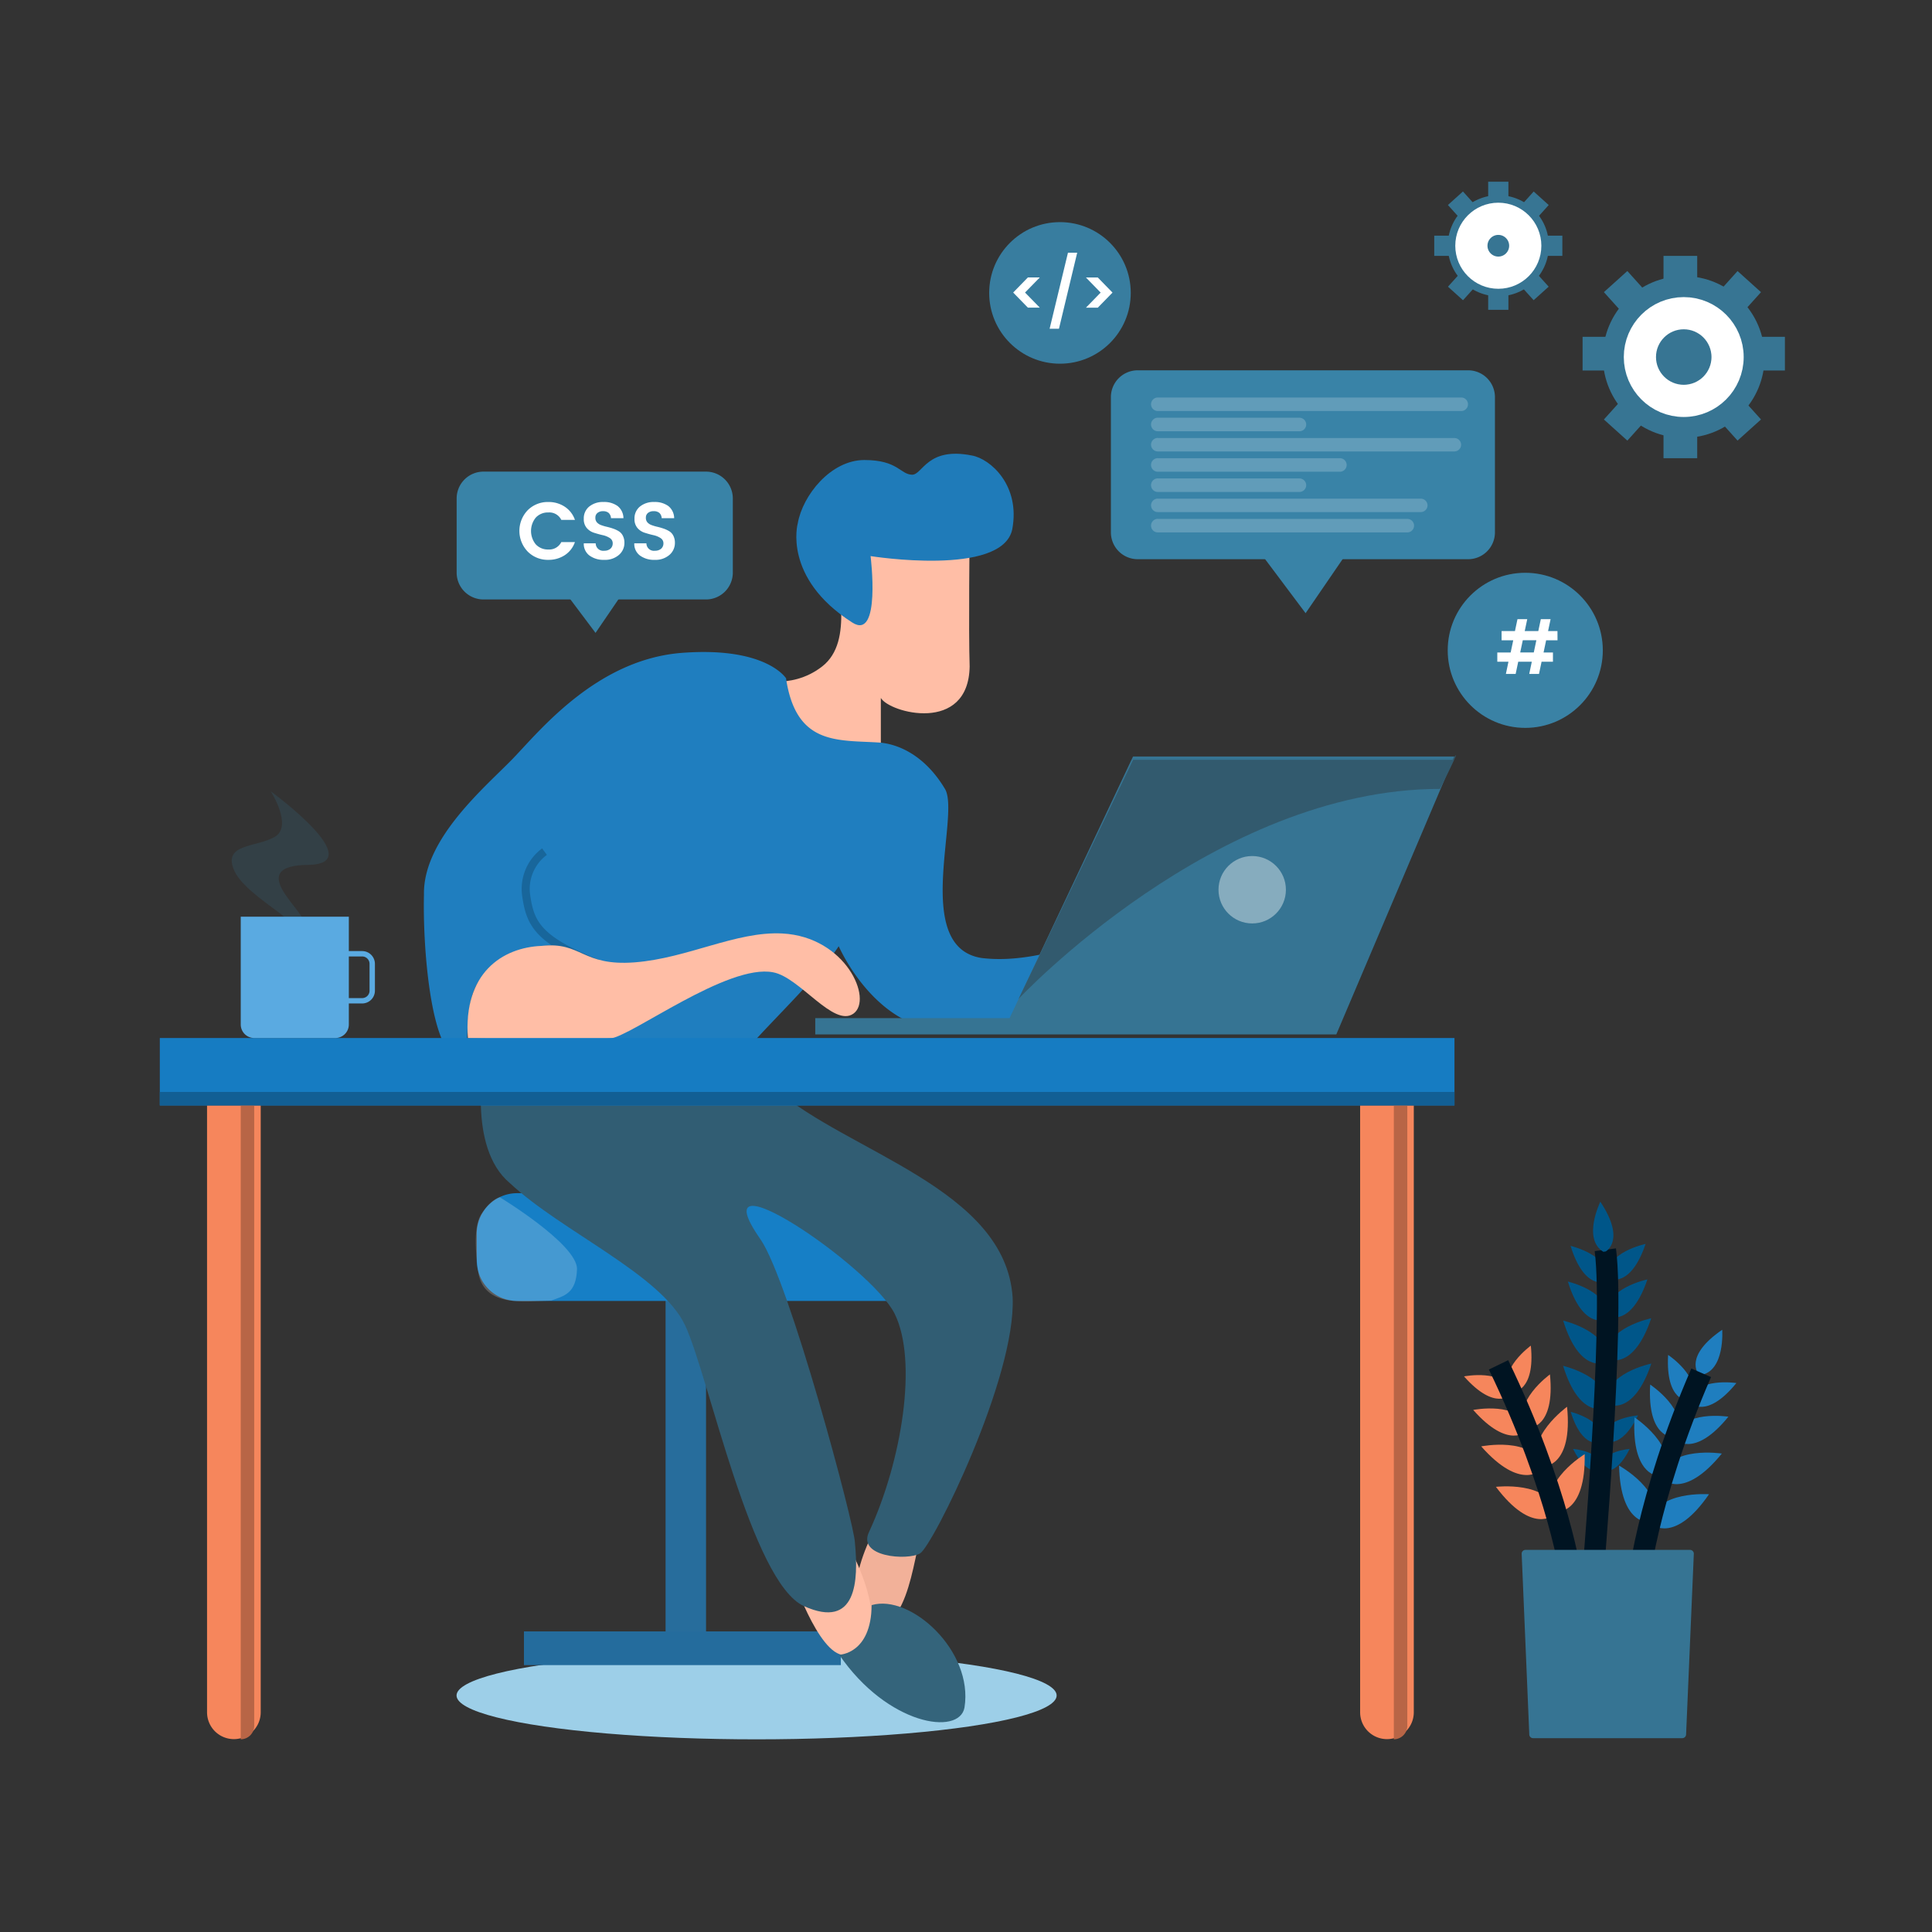 <svg id="SvgjsSvg1311" xmlns="http://www.w3.org/2000/svg" viewBox="0 0 360 360"><rect x="0" y="0" width="360" height="360" fill="#333333" stroke="none"/><defs><style>.cls-1{fill:#9dcfe8;}.cls-2{fill:#276d9c;}.cls-3{fill:#167fc6;}.cls-15,.cls-21,.cls-4{fill:#fff;}.cls-25,.cls-4{opacity:0.2;}.cls-15,.cls-25,.cls-4{isolation:isolate;}.cls-5{fill:#246c9d;}.cls-6{fill:#ffbea6;}.cls-7{fill:#1f7ebf;}.cls-8{fill:#f2b199;}.cls-9{fill:#315d73;}.cls-10{fill:#34647b;}.cls-11,.cls-24,.cls-26,.cls-27,.cls-31{fill:none;}.cls-11{stroke:#18669b;stroke-width:1.5px;}.cls-12{fill:#1f7bb9;}.cls-13{fill:#3983a7;}.cls-14,.cls-25{fill:#367493;}.cls-15{opacity:0.4;}.cls-16{fill:#325a6e;}.cls-17{fill:#167cc2;}.cls-18{fill:#f6865c;}.cls-19{fill:#b86546;}.cls-20{fill:#125f94;}.cls-22{fill:#3a82a5;}.cls-23{fill:#377593;}.cls-24{stroke:#fff;stroke-width:6px;}.cls-27{stroke:#5aaae1;}.cls-28{fill:#5aaae1;}.cls-29{fill:#387d9f;}.cls-30{fill:#005689;}.cls-31{stroke:#001422;stroke-miterlimit:10;stroke-width:4px;}</style></defs><title>Artboard 1</title><g id="SvgjsG1313"><ellipse class="cls-1" cx="140.98" cy="315.93" rx="55.91" ry="8.17"/><rect class="cls-2" x="124.02" y="237.4" width="7.54" height="70.36"/><path class="cls-3" d="M96.37,222.33h72.87a7.54,7.54,0,0,1,7.54,7.54v5a7.54,7.54,0,0,1-7.54,7.54H96.37a7.54,7.54,0,0,1-7.54-7.54v-5A7.54,7.54,0,0,1,96.37,222.33Z"/><path class="cls-4" d="M93.15,223.1s14.35,8.7,14.37,13.35c-.15,4.64-2.42,5-4.79,5.89-4.63.09-12.58,1.46-13.62-5.32-.49-3.45-1-8.85.8-11.11C91.63,223.32,93.15,223.1,93.15,223.1Z"/><rect class="cls-5" x="97.63" y="303.99" width="59.05" height="6.28"/><path class="cls-6" d="M180.68,99.08s-.22,18.64,0,25.11c-.22,12.63-15,8.62-16.55,5.86v12.63s-14.79,7.86-20.64-1.23-2.93-12.17-2.93-13.86,6.47,1.38,12.63-3.4,2.31-15.86,3.08-21.26,1.38-8.78,11.09-8.93S180.68,99.08,180.68,99.08Z"/><path class="cls-7" d="M146.51,126.45s-3.61-6-19.42-4.8-26.43,14.41-31.44,19.62S78.8,156.23,79,166.7c-.24,9.71,1.2,28.23,6,30.44,3.8,2.61.2-9.41,4.61-14.82a17.21,17.21,0,0,1,15.22-6c4,.6-4,15.82,6.8,19.43s24.43,3.8,27.43,0,13.41-13.62,17.22-19.43c3,6.41,9,13.62,16,15s23.23,2,24.83,0,11-12.41,11.81-16.22-13,5-26,3.41c-13-2-4-26.43-6.8-31.44-3.8-6.41-8.89-8.52-12.5-8.72-7.72-.47-15.27.46-17.15-11.91"/><path class="cls-8" d="M163.13,284.64s-3.2,5.81-3.61,10.82.4,8.41,3.61,8c7.21-1.2,7.21-17,9.61-20.82C173.74,280.63,163.13,284.64,163.13,284.64Z"/><path class="cls-6" d="M147.91,294.45s5.42,15.89,10.38,13.76c10.15-3.57-1.56-22.77-1.56-22.77Z"/><path class="cls-9" d="M90.29,197.11S86.91,213.69,95,220.45c9.6,9,28.26,17.05,32.67,26.53s12.35,47.92,22.16,52.31,10.16-4.74,9.47-11.85c0-3-12.19-48.72-17.6-56.52-11.84-16.92,20.64,5.08,25,13.87s1.35,27.41-4.74,40.61c-2.36,4.74,7.11,5.42,9.47,4.06s17.94-32.82,17.26-47.71c-1.35-20.3-30.8-27.07-44.33-38.92C140,197.11,90.29,197.11,90.29,197.11Z"/><path class="cls-10" d="M156.42,308.33s5.92-.12,6-9.24c7.23-2.14,19,8.53,17.3,19.08-.95,5.33-14.34,3.31-23.35-9.84"/><path class="cls-11" d="M101.46,158.69a8.63,8.63,0,0,0-3.41,8.21c.8,5.41,2.2,8.61,15.82,13.62"/><path class="cls-12" d="M148.65,97.52s-2.86,10.16,10.16,18.48c5.4,3.48,3.41-12.38,3.41-12.38s24.56,3.93,26.4-5c1.54-8.17-4.07-13.12-7.51-13.74-8.35-1.68-9.19,3.58-11.15,3.58-2.25-.07-2.63-2.74-8.9-2.74s-11.51,6.6-12.41,11.81"/><path class="cls-6" d="M87.19,193.49c-.92-12.13,6.38-16.95,13.76-17.24,7.47-.81,7.46,3.83,17.32,3.07s18.89-5.83,27.51-5.38c11.86.62,16.94,12.32,13.24,14.94s-10-6.78-14.94-7.7c-8.47-1.69-26.52,12-30.37,12.32S87.19,193.49,87.19,193.49Z"/><path class="cls-13" d="M212,69h61.56a5,5,0,0,1,5,5V99.2a5,5,0,0,1-5,5H212a5,5,0,0,1-5-5V74.07A5,5,0,0,1,212,69Z"/><path class="cls-13" d="M235.19,103.47l8.09,10.79,7.39-10.79Z"/><path class="cls-4" d="M215.74,74.07h56.54a1.26,1.26,0,0,1,1.26,1.26h0a1.26,1.26,0,0,1-1.26,1.26H215.74a1.26,1.26,0,0,1-1.26-1.26h0A1.26,1.26,0,0,1,215.74,74.07Zm0,3.77h26.39a1.26,1.26,0,0,1,1.26,1.26h0a1.26,1.26,0,0,1-1.26,1.26H215.74a1.26,1.26,0,0,1-1.26-1.26h0A1.26,1.26,0,0,1,215.74,77.83Zm0,7.54h33.93a1.26,1.26,0,0,1,1.26,1.26h0a1.26,1.26,0,0,1-1.26,1.26H215.74a1.26,1.26,0,0,1-1.26-1.26h0A1.26,1.26,0,0,1,215.74,85.37Zm0,3.77h26.39a1.26,1.26,0,0,1,1.26,1.26h0a1.26,1.26,0,0,1-1.26,1.26H215.74a1.26,1.26,0,0,1-1.26-1.26h0A1.26,1.26,0,0,1,215.74,89.14Zm0,3.77h49A1.26,1.26,0,0,1,266,94.16h0a1.26,1.26,0,0,1-1.26,1.26h-49a1.26,1.26,0,0,1-1.26-1.26h0A1.26,1.26,0,0,1,215.74,92.91Zm0,3.77h46.49a1.26,1.26,0,0,1,1.26,1.26h0a1.26,1.26,0,0,1-1.26,1.26H215.74a1.26,1.26,0,0,1-1.26-1.26h0A1.26,1.26,0,0,1,215.74,96.68Zm0-15.07H271a1.26,1.26,0,0,1,1.26,1.26h0A1.26,1.26,0,0,1,271,84.12H215.74a1.26,1.26,0,0,1-1.26-1.26h0A1.26,1.26,0,0,1,215.74,81.6Z"/><path class="cls-14" d="M151.91,192.71v-3h36.21l23-48.74H271l-22,51.78H151.91Z"/><circle class="cls-15" cx="233.33" cy="165.79" r="6.28"/><path class="cls-16" d="M189.8,186.12S226.36,147,268.33,147c4.74-9.47,2.36-5.42,2.36-5.42H211.14Z"/><rect class="cls-17" x="29.78" y="193.42" width="241.24" height="12.56"/><path class="cls-18" d="M38.58,206h10V319.06a5,5,0,0,1-5,5h0a5,5,0,0,1-5-5V206Z"/><path class="cls-19" d="M44.86,206h2.51V321.58a2.52,2.52,0,0,1-2.51,2.51h0V206Z"/><path class="cls-18" d="M253.44,206h10V319.06a5,5,0,0,1-5,5h0a5,5,0,0,1-5-5V206Z"/><path class="cls-19" d="M259.72,206h2.51V321.58a2.52,2.52,0,0,1-2.51,2.51h0V206Z"/><rect class="cls-20" x="29.78" y="203.47" width="241.24" height="2.51"/><path class="cls-13" d="M90.09,87.88h41.46a5,5,0,0,1,5,5v13.82a5,5,0,0,1-5,5H90.09a5,5,0,0,1-5-5V92.91A5,5,0,0,1,90.09,87.88Z"/><path class="cls-13" d="M105.77,111l5.2,6.93L115.7,111Z"/><path class="cls-21" d="M98.34,102.79a5.57,5.57,0,0,1,0-7.73,5.28,5.28,0,0,1,3.82-1.52,5.43,5.43,0,0,1,3.06.87,4.8,4.8,0,0,1,1.91,2.46h-2.54a2.48,2.48,0,0,0-2.42-1.38,3.07,3.07,0,0,0-2.33.95,3.95,3.95,0,0,0,0,5,3.07,3.07,0,0,0,2.33.95,2.51,2.51,0,0,0,2.42-1.38h2.54a4.78,4.78,0,0,1-1.91,2.45,5.51,5.51,0,0,1-3.06.86A5.27,5.27,0,0,1,98.34,102.79Zm14-7.54a1.6,1.6,0,0,0-1,.32,1.08,1.08,0,0,0-.4.89,1.24,1.24,0,0,0,.3.89,1.93,1.93,0,0,0,.78.5,8.27,8.27,0,0,0,1.05.31,11.66,11.66,0,0,1,1.15.33,5.29,5.29,0,0,1,1.05.48,2.06,2.06,0,0,1,.78.84,2.82,2.82,0,0,1,.3,1.33,2.92,2.92,0,0,1-1,2.24,3.93,3.93,0,0,1-2.75.94,4.41,4.41,0,0,1-2.77-.81,2.69,2.69,0,0,1-1.05-2.27H111a1.39,1.39,0,0,0,1.59,1.38,1.72,1.72,0,0,0,1.15-.37,1.3,1.3,0,0,0,.43-1,1.13,1.13,0,0,0-.55-1,4,4,0,0,0-1.35-.54c-.53-.12-1.05-.27-1.59-.44a2.91,2.91,0,0,1-1.35-.89,2.48,2.48,0,0,1-.55-1.69,2.82,2.82,0,0,1,1-2.29,4,4,0,0,1,2.67-.86,4.26,4.26,0,0,1,2.63.75,2.91,2.91,0,0,1,1.09,2.27h-2.32a1.45,1.45,0,0,0-.45-1A1.61,1.61,0,0,0,112.38,95.25Zm9.41,0a1.6,1.6,0,0,0-1,.32,1.08,1.08,0,0,0-.4.89,1.24,1.24,0,0,0,.3.89,1.93,1.93,0,0,0,.78.5,8.27,8.27,0,0,0,1.05.31,11.66,11.66,0,0,1,1.15.33,5.29,5.29,0,0,1,1.05.48,2.06,2.06,0,0,1,.78.84,2.82,2.82,0,0,1,.3,1.33,2.92,2.92,0,0,1-1,2.24,3.93,3.93,0,0,1-2.75.94,4.41,4.41,0,0,1-2.77-.81,2.69,2.69,0,0,1-1.05-2.27h2.26a1.39,1.39,0,0,0,1.59,1.38,1.72,1.72,0,0,0,1.15-.37,1.3,1.3,0,0,0,.43-1,1.13,1.13,0,0,0-.55-1,4,4,0,0,0-1.35-.54c-.53-.12-1.05-.27-1.59-.44a2.91,2.91,0,0,1-1.35-.89,2.48,2.48,0,0,1-.55-1.69,2.82,2.82,0,0,1,1-2.29,4,4,0,0,1,2.67-.86,4.26,4.26,0,0,1,2.63.75,2.91,2.91,0,0,1,1.09,2.27h-2.32a1.45,1.45,0,0,0-.45-1A1.63,1.63,0,0,0,121.79,95.25Z"/><circle class="cls-22" cx="284.21" cy="121.18" r="14.45"/><path class="cls-21" d="M290.22,119.31H288.1l-.48,2.27h1.75v1.72h-2.12l-.48,2.28h-1.82l.48-2.28h-2.53l-.48,2.28h-1.82l.48-2.28H279v-1.72h2.49l.48-2.27H279.8v-1.72h2.49l.47-2.22h1.82l-.47,2.22h2.53l.47-2.22h1.82l-.47,2.22h1.75Zm-4.42,2.26.48-2.27h-2.53l-.48,2.27Z"/><rect class="cls-23" x="267.25" y="43.91" width="23.87" height="3.77"/><rect class="cls-23" x="267.26" y="43.93" width="23.87" height="3.77" transform="translate(58.33 222.64) rotate(-48)"/><rect class="cls-23" x="277.3" y="33.87" width="3.77" height="23.87" transform="translate(41.06 198.58) rotate(-42)"/><rect class="cls-23" x="277.3" y="33.86" width="3.77" height="23.87"/><circle class="cls-23" cx="279.19" cy="45.79" r="9.42"/><circle class="cls-23" cx="279.19" cy="45.79" r="5.65"/><circle class="cls-24" cx="279.19" cy="45.79" r="5.02"/><rect class="cls-23" x="294.89" y="62.76" width="37.7" height="6.28"/><rect class="cls-23" x="294.89" y="63.37" width="37.22" height="5.88" transform="translate(54.45 254.91) rotate(-48)"/><rect class="cls-23" x="310.56" y="47.69" width="5.88" height="37.22" transform="translate(36.16 226.8) rotate(-42)"/><rect class="cls-23" x="309.97" y="47.68" width="6.28" height="37.7"/><circle class="cls-23" cx="313.74" cy="66.52" r="15.07"/><circle class="cls-23" cx="313.74" cy="66.53" r="8.79"/><circle class="cls-24" cx="313.74" cy="66.53" r="8.17"/><path class="cls-25" d="M56.61,171.78c-.16-2.31-10.93-10.48.77-10.62s-6.93-13.71-6.93-13.71,4.16,6.47.77,8.47-9.55,1.23-7.7,6S55.07,171,55.83,174.09,56.61,175.14,56.61,171.78Z"/><path class="cls-26" d="M58.69,177.09h8.79A2.52,2.52,0,0,1,70,179.61v5a2.52,2.52,0,0,1-2.51,2.51H58.69v-10Z"/><path class="cls-27" d="M59.94,177.72h7.54a1.88,1.88,0,0,1,1.88,1.88v5a1.88,1.88,0,0,1-1.88,1.88H59.94a.62.62,0,0,1-.63-.63v-7.54A.62.62,0,0,1,59.94,177.72Z"/><path class="cls-28" d="M44.86,170.81H65v20.1a2.52,2.52,0,0,1-2.51,2.51H47.37a2.52,2.52,0,0,1-2.51-2.51v-20.1Z"/><circle class="cls-29" cx="197.51" cy="54.58" r="13.19"/><path class="cls-21" d="M191,54.51l2.75,2.81h-2.22l-2.74-2.81,2.74-2.81h2.22Zm4.58,6.75L199,47.09h1.72l-3.4,14.17Zm6.77-3.93,2.74-2.81-2.74-2.81h2.21l2.74,2.81-2.74,2.81Z"/><path class="cls-18" d="M281.5,259.87s-2.88,3.18-8.7-3.4c0,0,7.56-1.49,8.87,2.95Z"/><path class="cls-18" d="M281.82,259.42s4.3,0,3.43-8.68c0,0-6.23,4.52-3.86,8.51Z"/><path class="cls-30" d="M299.18,238.82s-3.94,1.71-6.53-6.67c0,0,7.49,1.76,6.87,6.34Z"/><path class="cls-30" d="M299.92,238.28s3.9,1.82,6.71-6.49c0,0-7.54,1.55-7,6.15Zm-.83,7.61s-4.19,1.82-6.94-7.09c0,0,8,1.86,7.29,6.74Z"/><path class="cls-30" d="M299.85,245.31s4.14,1.93,7.12-6.91c0,0-8,1.65-7.47,6.55Zm-.9,8.61s-4.64,2-7.68-7.85c0,0,8.83,2.07,8.07,7.45Z"/><path class="cls-30" d="M299.8,253.27s4.59,2.14,7.88-7.63c0,0-8.87,1.82-8.27,7.24Zm-.85,9.1s-4.65,2-7.69-7.87c0,0,8.84,2.07,8.09,7.47Z"/><path class="cls-30" d="M299.8,261.73s4.6,2.14,7.9-7.65c0,0-8.89,1.83-8.29,7.25Zm-1.59,7s-3.34,1.45-5.53-5.65c0,0,6.34,1.49,5.81,5.37Z"/><path class="cls-30" d="M298.86,268.43s3.07,2,6.36-4.69c0,0-6.5.46-6.6,4.38Zm-.42,5.41s2.52,1.61,5.22-3.85c0,0-5.34.37-5.42,3.6Z"/><path class="cls-30" d="M298.34,273.84s-2.52,1.61-5.22-3.85c0,0,5.34.37,5.42,3.6Z"/><path class="cls-18" d="M284.51,266.62s-3.32,3.66-10-3.9c0,0,8.68-1.71,10.19,3.4Z"/><path class="cls-18" d="M284.87,266.1s4.94.05,3.94-10c0,0-7.16,5.2-4.45,9.77Zm2.3,7.76s-3.72,4.09-11.17-4.35c0,0,9.7-1.92,11.39,3.79Z"/><path class="cls-18" d="M287.59,273.28s5.53.06,4.41-11.15c0,0-8,5.81-5,10.93Zm1.93,9s-4,3.78-10.78-5.23c0,0,9.83-1.14,11.06,4.67Z"/><path class="cls-18" d="M290,281.72s5.5.5,5.28-10.76c0,0-8.44,5.16-5.82,10.5Z"/><path class="cls-7" d="M315,261.46s3,3.07,8.55-3.75c0,0-7.61-1.17-8.73,3.32Z"/><path class="cls-7" d="M314.62,261s-4.29.22-3.79-8.53c0,0,6.42,4.26,4.23,8.34Zm-2.38,7.29s3.47,3.51,9.82-4.31c0,0-8.74-1.35-10,3.81Z"/><path class="cls-7" d="M311.84,267.8s-4.94.27-4.35-9.8c0,0,7.38,4.9,4.85,9.58Zm-2,7.87s3.89,3.93,11-4.82c0,0-9.77-1.51-11.22,4.26Z"/><path class="cls-7" d="M309.44,275.1s-5.51.3-4.87-11c0,0,8.24,5.47,5.43,10.71Zm-1.55,9s4.18,3.61,10.56-5.67c0,0-9.87-.72-10.85,5.13Z"/><path class="cls-7" d="M307.41,283.63s-5.47.72-5.72-10.54c0,0,8.64,4.8,6.26,10.24ZM316.48,256s-2.81-3.26,4.43-8.22c0,0,.56,7.68-4,8.44Z"/><path class="cls-31" d="M305.09,296.27s1.54-16.59,11.9-40.47"/><path class="cls-31" d="M296.69,295s4.22-48.31,2.44-62.13"/><path class="cls-30" d="M299.2,233.19s3.82-2-1-9.27c0,0-3.4,6.91.56,9.33Z"/><path class="cls-31" d="M292.82,294.25s-2.25-16.5-13.59-39.93"/><path class="cls-14" d="M314.18,323.17a.71.71,0,0,1-.7.71H285.66a.7.7,0,0,1-.7-.71l-1.42-33.66a.71.71,0,0,1,.71-.71h30.66a.71.71,0,0,1,.71.71Z"/></g></svg>